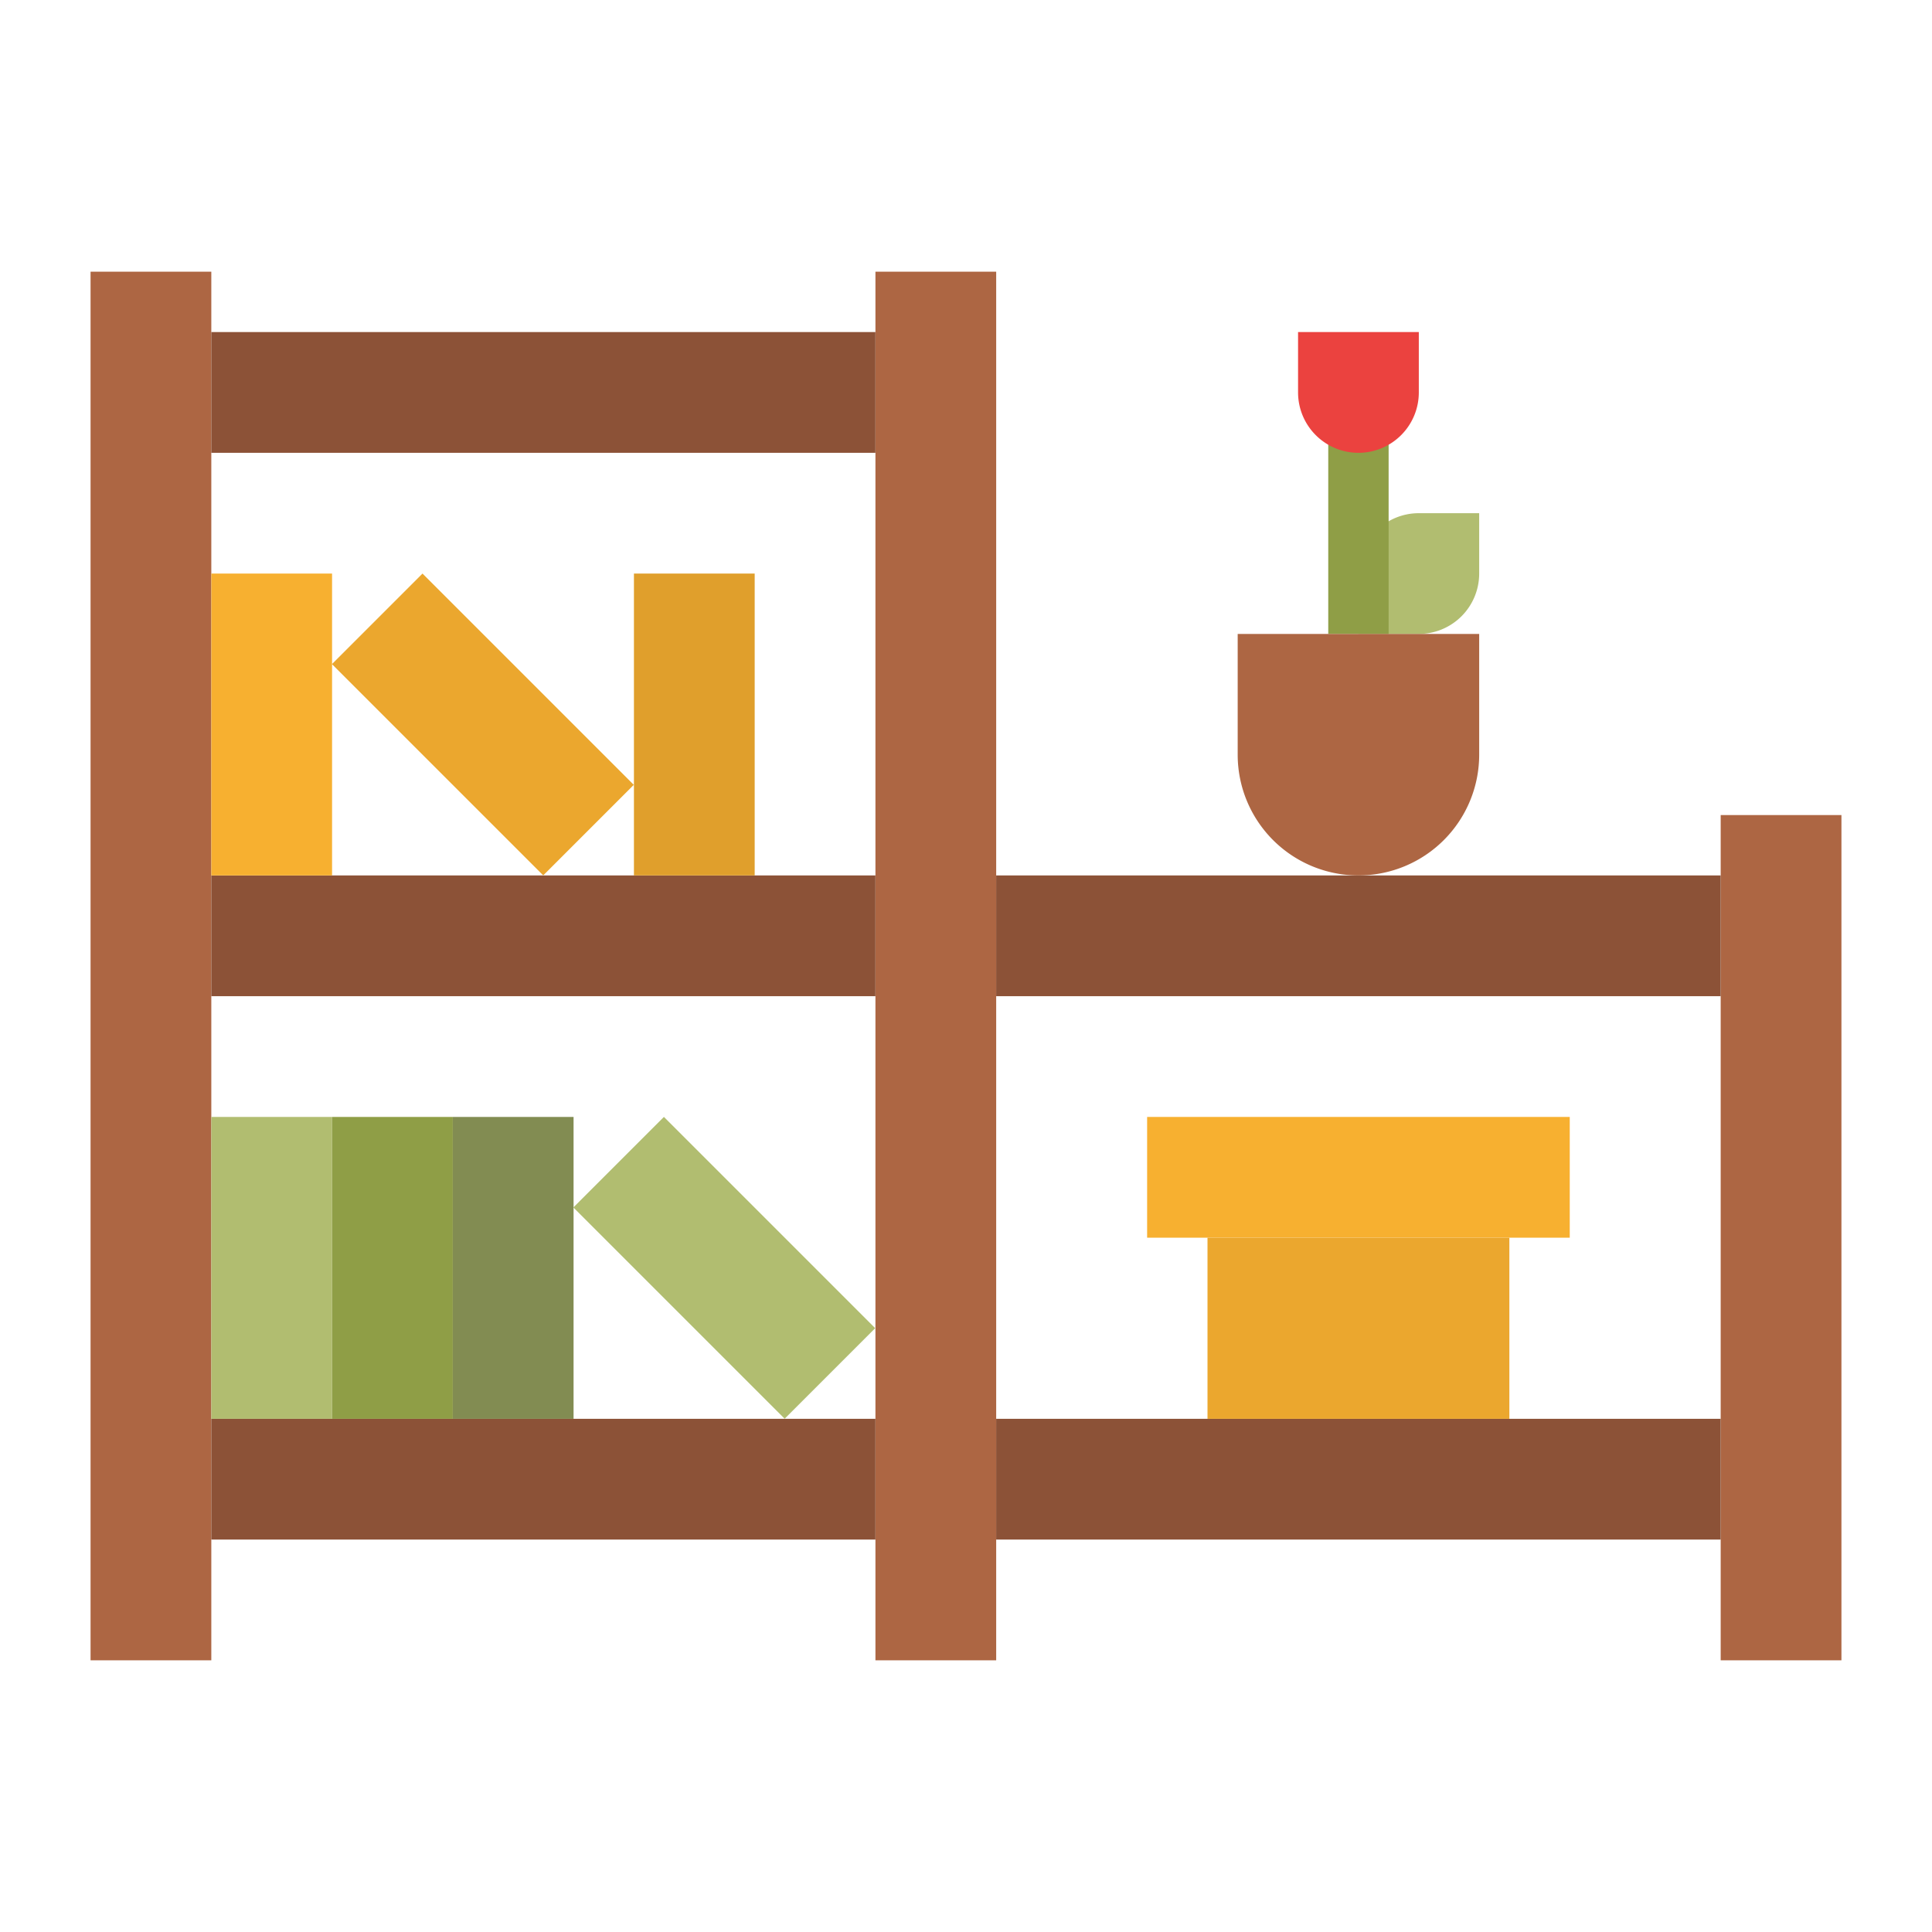 <svg id="Flat" height="512" viewBox="0 0 512 512" width="512" xmlns="http://www.w3.org/2000/svg"><path d="m24 72h32v368h-32z" fill="#ad6643"/><path d="m232 72h32v368h-32z" fill="#ad6643"/><path d="m456 216h32v224h-32z" fill="#ad6643"/><g fill="#8c5237"><path d="m128 16h32v176h-32z" transform="matrix(0 1 -1 0 248 -40)"/><path d="m128 160h32v176h-32z" transform="matrix(0 1 -1 0 392 104)"/><path d="m128 304h32v176h-32z" transform="matrix(0 1 -1 0 536 248)"/><path d="m344 296h32v192h-32z" transform="matrix(0 1 -1 0 752 32)"/><path d="m344 152h32v192h-32z" transform="matrix(0 1 -1 0 608 -112)"/></g><path d="m56 296h32v80h-32z" fill="#b1bd70"/><path d="m88 296h32v80h-32z" fill="#8f9e46"/><path d="m120 296h32v80h-32z" fill="#828c52"/><path d="m168 152h32v80h-32z" fill="#e09f2c"/><path d="m56 152h32v80h-32z" fill="#f7b030"/><path d="m175.029 296.402h33.941v79.196h-33.941z" fill="#b1bd70" transform="matrix(.707 -.707 .707 .707 -181.352 234.177)"/><path d="m111.029 152.402h33.941v79.196h-33.941z" fill="#eba72e" transform="matrix(.707 -.707 .707 .707 -98.274 146.745)"/><path d="m376 136h16a0 0 0 0 1 0 0v16a16 16 0 0 1 -16 16h-16a0 0 0 0 1 0 0v-16a16 16 0 0 1 16-16z" fill="#b1bd70"/><path d="m352 168v-56a8 8 0 0 1 16 0v56z" fill="#8f9e46"/><path d="m360 120a16 16 0 0 1 -16-16v-16h32v16a16 16 0 0 1 -16 16z" fill="#eb423f"/><path d="m320 328h80v48h-80z" fill="#eba72e"/><path d="m304 296h112v32h-112z" fill="#f7b030"/><path d="m360 232a32 32 0 0 1 -32-32v-32h64v32a32 32 0 0 1 -32 32z" fill="#ad6643"/></svg>